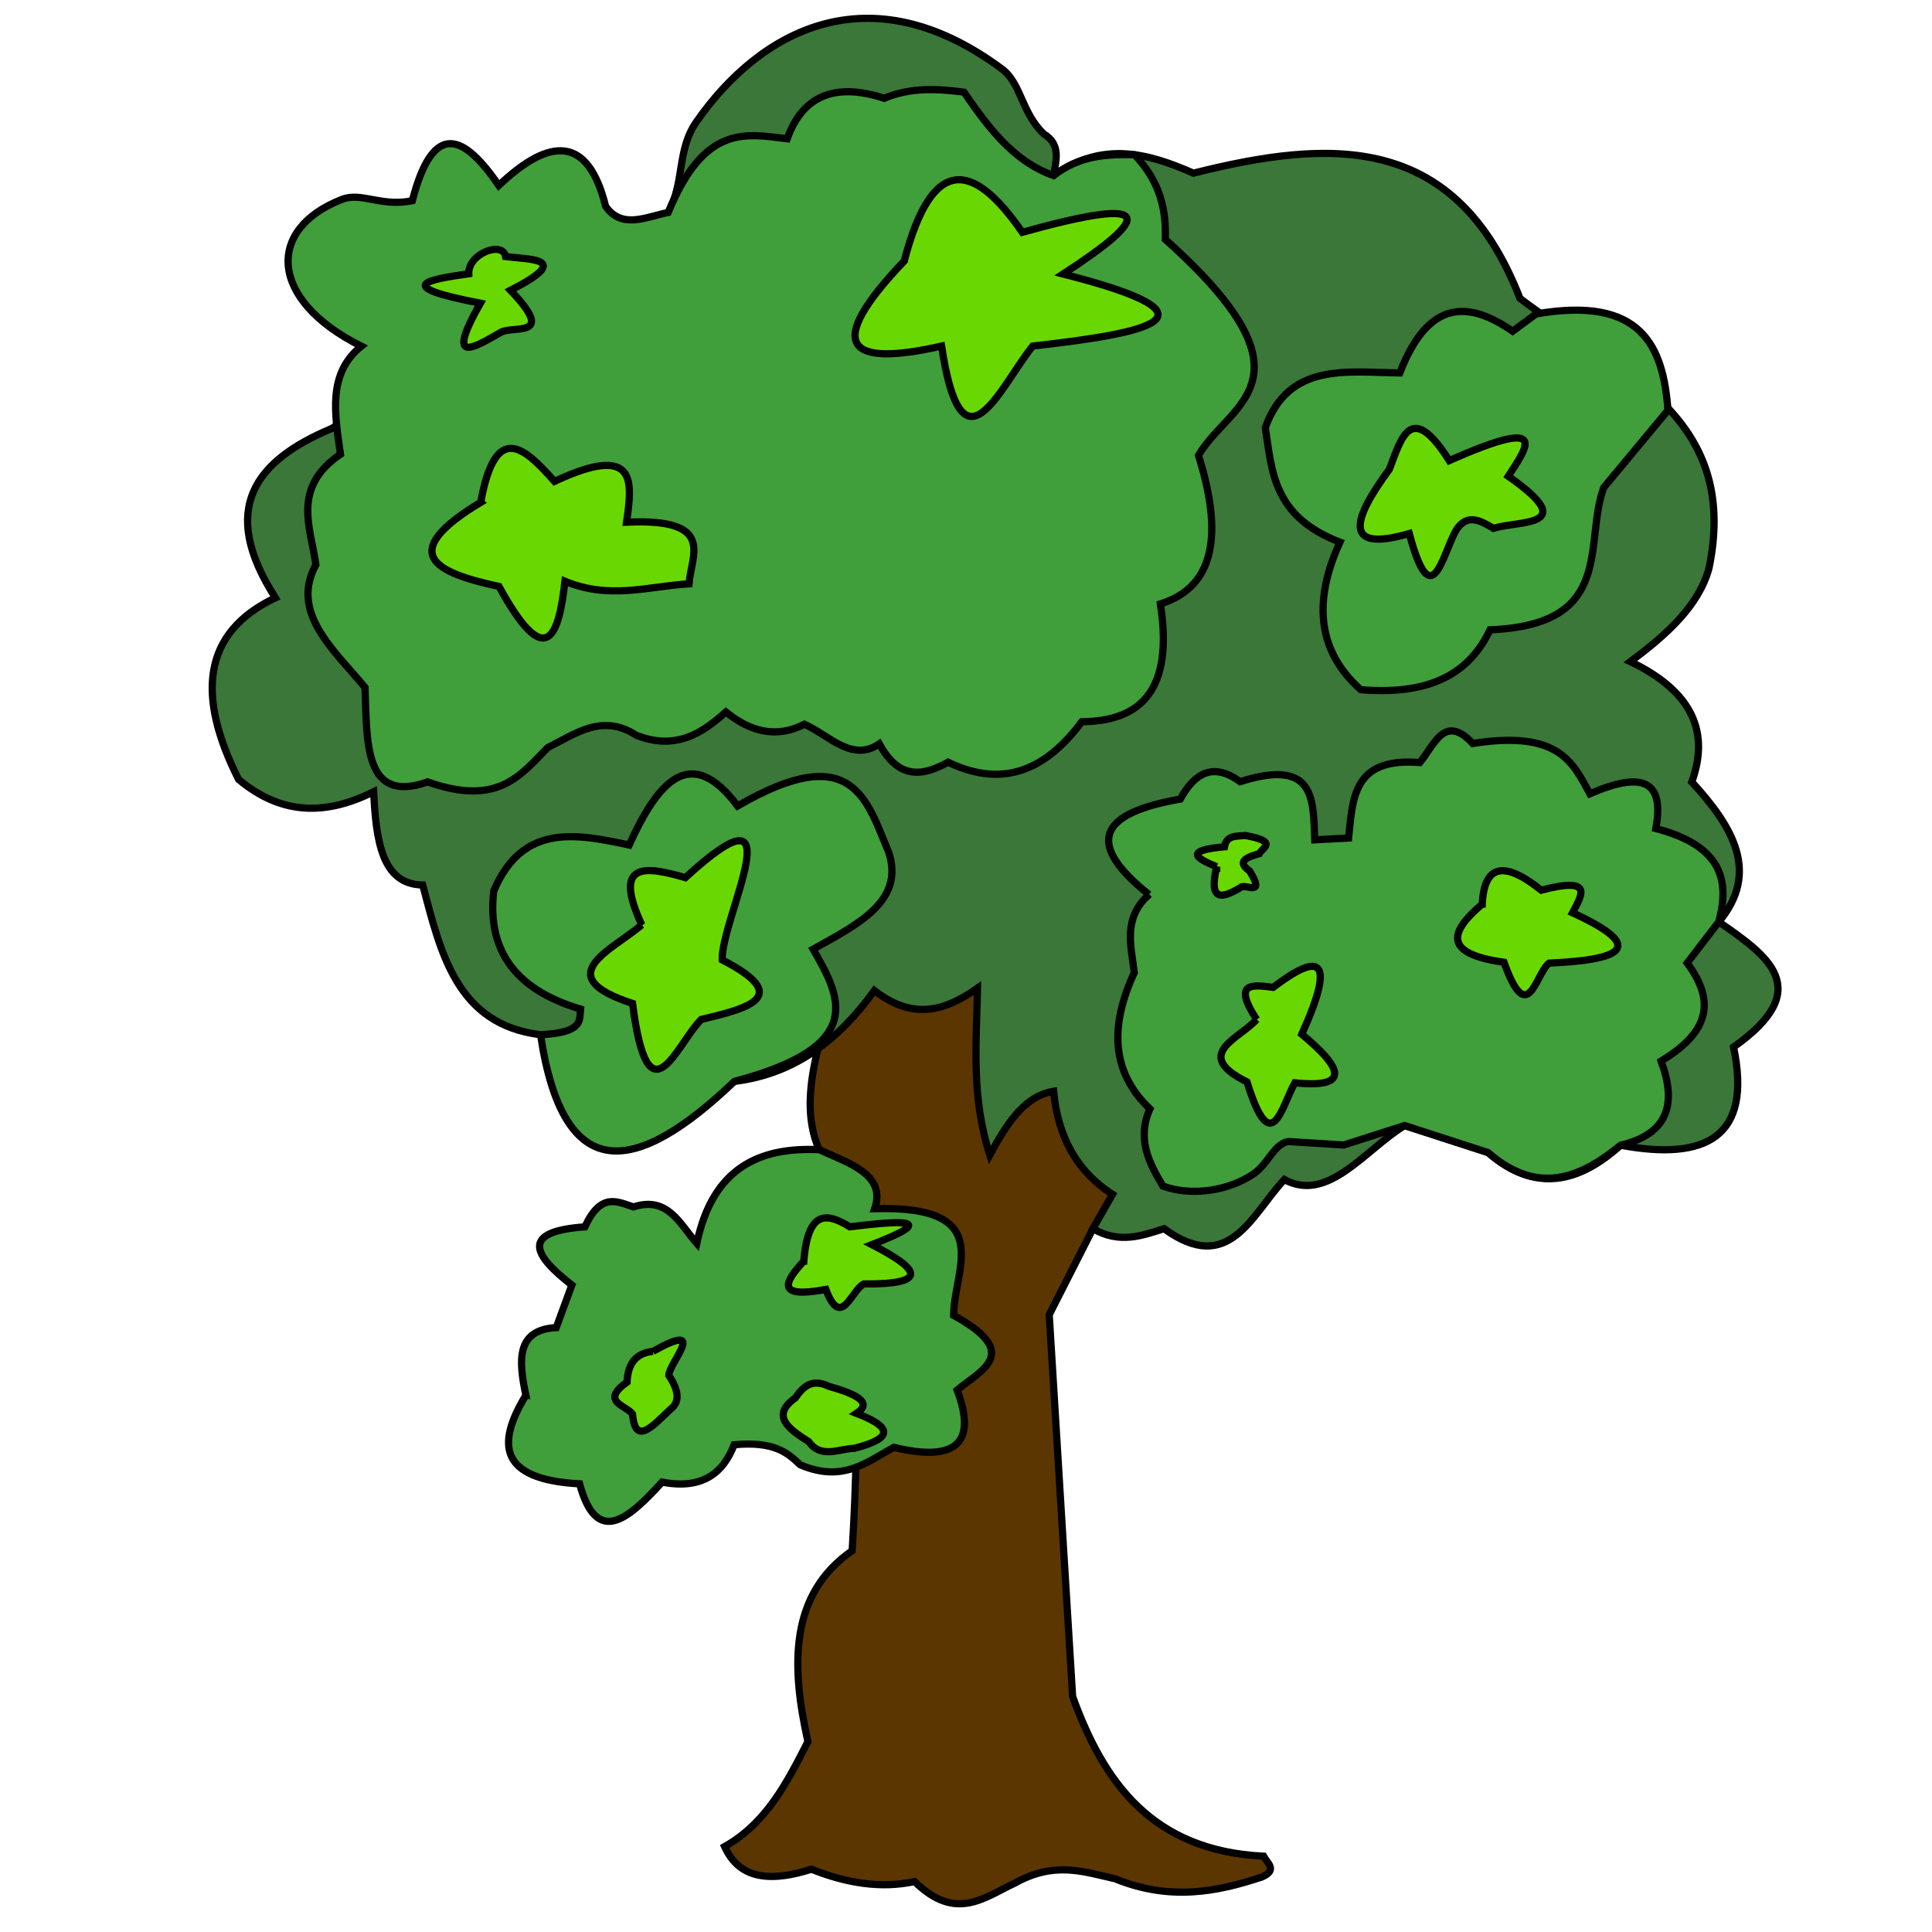 <?xml version="1.0" encoding="UTF-8" standalone="no"?>
<!-- Created with Inkscape (http://www.inkscape.org/) -->

<svg
   width="150"
   height="150"
   viewBox="0 0 39.687 39.688"
   version="1.1"
   id="svg5"
   inkscape:version="1.1.1 (3bf5ae0d25, 2021-09-20)"
   sodipodi:docname="zzz - Copie - Copie (7).svg"
   inkscape:export-filename="C:\Users\Clément\Desktop\freepic\res\img/icon.png"
   inkscape:export-xdpi="96"
   inkscape:export-ydpi="96"
   xmlns:inkscape="http://www.inkscape.org/namespaces/inkscape"
   xmlns:sodipodi="http://sodipodi.sourceforge.net/DTD/sodipodi-0.dtd"
   xmlns="http://www.w3.org/2000/svg"
   xmlns:svg="http://www.w3.org/2000/svg">
  <sodipodi:namedview
     id="namedview7"
     pagecolor="#ffffff"
     bordercolor="#666666"
     borderopacity="1.0"
     inkscape:pageshadow="2"
     inkscape:pageopacity="0.0"
     inkscape:pagecheckerboard="true"
     inkscape:document-units="mm"
     showgrid="false"
     units="px"
     inkscape:zoom="3.0289002"
     inkscape:cx="62.729039"
     inkscape:cy="70.487631"
     inkscape:window-width="1920"
     inkscape:window-height="1013"
     inkscape:window-x="-9"
     inkscape:window-y="-9"
     inkscape:window-maximized="1"
     inkscape:current-layer="layer1"
     inkscape:snap-object-midpoints="false"
     inkscape:snap-center="false" />
  <defs
     id="defs2">
    <clipPath
       clipPathUnits="userSpaceOnUse"
       id="clipPath168419-0">
      <path
         style="fill:#d4d591;fill-opacity:1;stroke:#000000;stroke-width:0.265px;stroke-linecap:butt;stroke-linejoin:miter;stroke-opacity:1"
         d="m 1976.663,1120.96 c -14.976,1.593 -25.804,9.297 -36.108,17.773 -10.836,13.47 -17.831,26.941 -24.134,40.411 -5.082,17.662 -6.73,33.822 -6.174,49.017 2.96,13.9 7.358,26.531 16.277,35.173 10.04,8.844 23.231,13.947 38.914,16.09 14.607,1.541 26.905,-0.767 39.476,-2.619 16.4,-3.421 25.64,-12.808 33.676,-23.199 4.188,-8.062 7.601,-17.285 8.98,-29.56 0.167,-11.857 -2.488,-24.924 -4.677,-37.792 -3.678,-11.857 -9.579,-24.13 -18.896,-37.044 -6.374,-10.621 -16.705,-17.504 -27.502,-23.947 -6.054,-1.747 -10.149,-4.596 -19.831,-4.303 z"
         id="path168421-4"
         sodipodi:nodetypes="ccccccccccccc" />
    </clipPath>
    <linearGradient
       x1="-989.377"
       y1="-3204.338"
       x2="1175.855"
       y2="2649.329"
       gradientUnits="userSpaceOnUse"
       id="color-1"
       gradientTransform="matrix(0.177,0,0,0.177,-22.689,-12.005)">
      <stop
         offset="0"
         stop-color="#2a221e"
         id="stop2" />
      <stop
         offset="1"
         stop-color="#2a221e"
         stop-opacity="0"
         id="stop4" />
    </linearGradient>
    <linearGradient
       x1="-3323.794"
       y1="-330.774"
       x2="2849.816"
       y2="585.843"
       gradientUnits="userSpaceOnUse"
       id="color-2"
       gradientTransform="matrix(0.177,0,0,0.177,-22.689,-12.005)">
      <stop
         offset="0"
         stop-color="#2a221e"
         id="stop7" />
      <stop
         offset="1"
         stop-color="#2a221e"
         stop-opacity="0"
         id="stop9" />
    </linearGradient>
  </defs>
  <g
     inkscape:label="Calque 1"
     inkscape:groupmode="layer"
     id="layer1">
    <path
       style="fill:#5c3600;fill-opacity:1;stroke:#000000;stroke-width:0.148px;stroke-linecap:butt;stroke-linejoin:miter;stroke-opacity:1"
       d="m 16.81,21.514 c -0.19,0.757 -0.26,1.48 0.018,2.104 0.834,2.806 0.842,5.53 0.677,8.237 -1.279,0.889 -1.265,2.333 -0.909,3.922 -0.427,0.841 -0.858,1.678 -1.712,2.157 0.245,0.533 0.734,0.801 1.783,0.464 0.723,0.289 1.432,0.402 2.121,0.254 0.848,0.833 1.427,0.326 2.05,0.036 0.813,-0.453 1.384,-0.249 2.069,-0.093 1.127,0.458 2.086,0.271 3.013,-0.036 0.33,-0.143 0.115,-0.285 0.036,-0.428 -2.289,-0.112 -3.285,-1.517 -3.922,-3.28 l -0.481,-7.844 0.897,-1.765 0.904,-1.444 -4.243,-4.653 z"
       id="path7772"
       sodipodi:nodetypes="ccccccccccccccccc"
       inkscape:export-filename="C:\Users\Clément\Desktop\Seed Keeper\Sprites\Objects\Props/tree.png"
       inkscape:export-xdpi="96"
       inkscape:export-ydpi="96" />
    <path
       style="fill:#3a7738;fill-opacity:1;stroke:#000000;stroke-width:0.148px;stroke-linecap:butt;stroke-linejoin:miter;stroke-opacity:1"
       d="M 7.675,16.264 C 6.75,16.724 5.826,16.785 4.901,16.012 4.037,14.299 4.147,12.996 5.657,12.28 4.475,10.444 5.254,9.454 6.817,8.801 l 6.908,-4.438 c 0.344,-0.618 0.174,-1.276 0.578,-1.857 1.3,-1.87 3.544,-3.115 6.274,-1.093 0.407,0.301 0.396,0.887 0.863,1.337 0.361,0.221 0.252,0.545 0.202,0.857 1.017,-0.721 1.951,-0.455 2.874,-0.05 2.784,-0.699 5.377,-0.858 6.707,2.572 1.872,1.443 4.554,2.319 3.883,5.547 -0.218,0.784 -0.879,1.367 -1.614,1.916 1.299,0.623 1.624,1.468 1.261,2.471 0.845,0.921 1.404,1.859 0.555,2.874 0.99,0.689 2.002,1.373 0.303,2.572 0.39,1.861 -0.573,2.339 -2.32,2.017 -0.865,0.782 -1.763,0.983 -2.723,0.151 l -1.714,-0.555 c -0.813,0.494 -1.573,1.598 -2.471,1.109 -0.674,0.716 -1.129,1.986 -2.471,1.009 -0.458,0.145 -0.912,0.316 -1.462,0 l 0.403,-0.706 c -0.75,-0.483 -1.125,-1.207 -1.21,-2.118 -0.618,0.106 -0.974,0.692 -1.311,1.311 -0.386,-1.21 -0.273,-2.309 -0.252,-3.429 -0.632,0.443 -1.298,0.69 -2.118,0.05 -0.724,1.005 -1.628,1.715 -2.874,1.866 l -3.984,-0.958 C 9.388,21.046 9.057,19.594 8.683,18.18 7.839,18.169 7.724,17.257 7.675,16.264 Z"
       id="path874"
       sodipodi:nodetypes="cccccsscccccccccccccccccccccccc"
       inkscape:export-filename="C:\Users\Clément\Desktop\Seed Keeper\Sprites\Objects\Props/tree.png"
       inkscape:export-xdpi="96"
       inkscape:export-ydpi="96" />
    <path
       style="fill:#409e3b;fill-opacity:1;stroke:#000000;stroke-width:0.148px;stroke-linecap:butt;stroke-linejoin:miter;stroke-opacity:1"
       d="M 8.469,4.124 C 7.821,4.253 7.426,3.941 7.027,4.095 5.471,4.696 5.506,6.155 7.422,7.112 6.723,7.673 6.877,8.508 6.994,9.331 5.991,10.015 6.377,10.819 6.489,11.6 c -0.531,0.981 0.352,1.733 1.009,2.521 0.042,1.133 -0.024,2.402 1.286,1.941 1.463,0.518 1.916,-0.154 2.471,-0.706 0.57,-0.285 1.117,-0.706 1.815,-0.252 0.799,0.313 1.341,-0.028 1.841,-0.479 0.507,0.412 1.04,0.546 1.614,0.252 0.504,0.224 0.973,0.789 1.538,0.403 0.41,0.754 0.902,0.656 1.412,0.378 1.177,0.563 2.04,0.114 2.748,-0.832 1.2,-0.01 1.89,-0.633 1.614,-2.42 1.152,-0.362 1.274,-1.481 0.782,-3.051 C 25.238,8.276 27.184,7.822 23.937,4.918 23.956,4.338 23.854,3.758 23.307,3.179 22.74,3.164 22.176,3.191 21.643,3.607 20.816,3.313 20.299,2.616 19.802,1.893 19.256,1.823 18.709,1.79 18.163,2.019 17.144,1.687 16.484,1.972 16.171,2.851 15.325,2.75 14.474,2.54 13.726,4.364 13.267,4.458 12.772,4.714 12.44,4.237 12.083,2.795 11.309,2.8 10.246,3.809 9.542,2.784 8.905,2.441 8.469,4.124 Z"
       id="path2562"
       sodipodi:nodetypes="cscccccccccccccccccccccccc"
       inkscape:export-filename="C:\Users\Clément\Desktop\Seed Keeper\Sprites\Objects\Props/tree.png"
       inkscape:export-xdpi="96"
       inkscape:export-ydpi="96" />
    <path
       style="fill:#409e3b;fill-opacity:1;stroke:#000000;stroke-width:0.148px;stroke-linecap:butt;stroke-linejoin:miter;stroke-opacity:1"
       d="m 11.925,20.729 c -1.386,-0.412 -1.918,-1.252 -1.783,-2.425 0.589,-1.39 1.681,-1.182 2.781,-0.945 0.593,-1.299 1.259,-2.095 2.229,-0.802 2.38,-1.383 2.653,-0.108 3.102,0.945 0.338,1.014 -0.643,1.49 -1.551,1.997 0.575,0.999 1.108,1.995 -1.616,2.715 -1.992,1.901 -3.508,2.211 -3.984,-0.958 0.893,-0.045 0.797,-0.299 0.822,-0.527 z"
       id="path4060"
       sodipodi:nodetypes="ccccccccc"
       inkscape:export-filename="C:\Users\Clément\Desktop\Seed Keeper\Sprites\Objects\Props/tree.png"
       inkscape:export-xdpi="96"
       inkscape:export-ydpi="96" />
    <path
       style="fill:#409e3b;fill-opacity:1;stroke:#000000;stroke-width:0.148px;stroke-linecap:butt;stroke-linejoin:miter;stroke-opacity:1"
       d="m 28.755,7.661 c -1.097,-0.015 -2.28,-0.219 -2.763,1.123 0.137,0.895 0.156,1.825 1.533,2.353 -0.598,1.307 -0.4,2.294 0.428,3.031 1.53,0.127 2.263,-0.41 2.656,-1.23 2.591,-0.104 1.916,-1.777 2.336,-2.924 L 34.264,8.428 C 34.166,7.109 33.723,6.073 31.554,6.449 L 31.073,6.805 C 30.157,6.169 29.337,6.155 28.755,7.661 Z"
       id="path4570"
       sodipodi:nodetypes="cccccccccc"
       inkscape:export-filename="C:\Users\Clément\Desktop\Seed Keeper\Sprites\Objects\Props/tree.png"
       inkscape:export-xdpi="96"
       inkscape:export-ydpi="96" />
    <path
       style="fill:#409e3b;fill-opacity:1;stroke:#000000;stroke-width:0.148px;stroke-linecap:butt;stroke-linejoin:miter;stroke-opacity:1"
       d="m 23.603,18.376 c -1.428,-1.139 -0.881,-1.694 0.642,-1.961 0.293,-0.529 0.669,-0.765 1.23,-0.357 1.568,-0.501 1.496,0.393 1.533,1.194 l 0.695,-0.036 c 0.087,-0.797 0.073,-1.665 1.462,-1.551 0.298,-0.352 0.505,-1.018 1.088,-0.392 1.784,-0.28 2.059,0.4 2.407,1.034 1.257,-0.549 1.503,-0.11 1.355,0.713 1.381,0.362 1.514,1.087 1.293,1.916 l -0.651,0.847 c 0.698,0.925 0.271,1.524 -0.535,2.015 0.325,0.869 0.153,1.496 -0.831,1.727 -0.828,0.674 -1.695,1.043 -2.723,0.151 l -1.714,-0.555 -1.252,0.4 -1.143,-0.072 c -0.308,0.068 -0.401,0.463 -0.725,0.677 -0.489,0.323 -1.228,0.46 -1.845,0.24 -0.288,-0.482 -0.541,-0.973 -0.267,-1.587 -0.813,-0.77 -0.817,-1.727 -0.321,-2.799 -0.067,-0.553 -0.241,-1.116 0.303,-1.605 z"
       id="path5232"
       sodipodi:nodetypes="cccccccccccccccccscccc"
       inkscape:export-filename="C:\Users\Clément\Desktop\Seed Keeper\Sprites\Objects\Props/tree.png"
       inkscape:export-xdpi="96"
       inkscape:export-ydpi="96" />
    <path
       style="fill:#409e3b;fill-opacity:1;stroke:#000000;stroke-width:0.148px;stroke-linecap:butt;stroke-linejoin:miter;stroke-opacity:1"
       d="m 10.802,28.663 c -0.146,-0.699 -0.212,-1.346 0.624,-1.391 l 0.321,-0.874 c -0.787,-0.612 -1.071,-1.102 0.267,-1.195 0.333,-0.719 0.666,-0.515 0.998,-0.41 0.708,-0.23 0.952,0.352 1.301,0.749 0.328,-1.554 1.286,-1.982 2.514,-1.925 0.631,0.285 1.379,0.515 1.141,1.212 2.53,-0.072 1.621,1.244 1.622,2.193 1.415,0.776 0.565,1.121 0.071,1.533 0.424,1.127 -0.062,1.475 -1.301,1.177 -0.556,0.304 -1.052,0.734 -1.925,0.357 -0.259,-0.249 -0.537,-0.487 -1.355,-0.41 -0.232,0.605 -0.679,0.922 -1.48,0.767 -0.681,0.747 -1.339,1.344 -1.694,0.036 -1.673,-0.09 -1.704,-0.83 -1.105,-1.819 z"
       id="path6996"
       sodipodi:nodetypes="cccccccccccccccc"
       inkscape:export-filename="C:\Users\Clément\Desktop\Seed Keeper\Sprites\Objects\Props/tree.png"
       inkscape:export-xdpi="96"
       inkscape:export-ydpi="96" />
    <path
       style="fill:#69d802;fill-opacity:1;stroke:#000000;stroke-width:0.148px;stroke-linecap:butt;stroke-linejoin:miter;stroke-opacity:1"
       d="m 9.875,10.317 c 0.308,-1.688 0.904,-1.117 1.515,-0.428 1.715,-0.803 1.597,0.017 1.48,0.838 1.849,-0.086 1.326,0.676 1.284,1.266 -0.836,0.05 -1.627,0.329 -2.549,-0.053 -0.13,1.175 -0.401,1.849 -1.355,0.107 -1.273,-0.276 -2.151,-0.656 -0.374,-1.729 z"
       id="path8586"
       sodipodi:nodetypes="ccccccc"
       inkscape:export-filename="C:\Users\Clément\Desktop\Seed Keeper\Sprites\Objects\Props/tree.png"
       inkscape:export-xdpi="96"
       inkscape:export-ydpi="96" />
    <path
       style="fill:#69d802;fill-opacity:1;stroke:#000000;stroke-width:0.148px;stroke-linecap:butt;stroke-linejoin:miter;stroke-opacity:1"
       d="M 9.629,5.624 C 9.614,5.207 10.332,4.941 10.385,5.271 c 0.543,0.065 1.381,0.035 0.101,0.693 0.943,0.987 0.09,0.722 -0.189,0.857 C 9.743,7.138 9.129,7.529 9.868,6.229 8.041,5.876 8.776,5.745 9.629,5.624 Z"
       id="path9020"
       sodipodi:nodetypes="cccccc"
       inkscape:export-filename="C:\Users\Clément\Desktop\Seed Keeper\Sprites\Objects\Props/tree.png"
       inkscape:export-xdpi="96"
       inkscape:export-ydpi="96" />
    <path
       style="fill:#69d802;fill-opacity:1;stroke:#000000;stroke-width:0.148px;stroke-linecap:butt;stroke-linejoin:miter;stroke-opacity:1"
       d="m 18.575,5.361 c 0.574,-2.201 1.424,-2.04 2.425,-0.588 2.824,-0.79 2.615,-0.299 0.838,0.856 3.444,0.876 1.743,1.213 -0.624,1.48 -0.688,0.86 -1.453,2.77 -1.872,0 -1.946,0.441 -2.431,-0.002 -0.767,-1.747 z"
       id="path9297"
       sodipodi:nodetypes="cccccc"
       inkscape:export-filename="C:\Users\Clément\Desktop\Seed Keeper\Sprites\Objects\Props/tree.png"
       inkscape:export-xdpi="96"
       inkscape:export-ydpi="96" />
    <path
       style="fill:#69d802;fill-opacity:1;stroke:#000000;stroke-width:0.148px;stroke-linecap:butt;stroke-linejoin:miter;stroke-opacity:1"
       d="m 28.541,9.64 c 0.243,-0.629 0.435,-1.433 1.23,-0.178 2.116,-0.939 1.585,-0.261 1.212,0.321 1.505,1.055 0.231,0.902 -0.303,1.07 -0.271,-0.159 -0.542,-0.316 -0.767,0.036 -0.284,0.49 -0.502,1.796 -0.963,0.071 -1.335,0.386 -1.208,-0.236 -0.41,-1.319 z"
       id="path9617"
       sodipodi:nodetypes="ccccccc"
       inkscape:export-filename="C:\Users\Clément\Desktop\Seed Keeper\Sprites\Objects\Props/tree.png"
       inkscape:export-xdpi="96"
       inkscape:export-ydpi="96" />
    <path
       style="fill:#69d802;fill-opacity:1;stroke:#000000;stroke-width:0.148px;stroke-linecap:butt;stroke-linejoin:miter;stroke-opacity:1"
       d="m 24.994,17.805 c -0.421,-0.172 -0.685,-0.332 0.16,-0.41 0.042,-0.244 0.25,-0.214 0.428,-0.232 0.69,0.125 0.347,0.25 0.285,0.374 -0.452,0.119 -0.352,0.238 -0.196,0.357 0.312,0.509 -0.041,0.287 -0.16,0.321 -0.385,0.235 -0.695,0.34 -0.517,-0.41 z"
       id="path9975"
       sodipodi:nodetypes="ccccccc"
       inkscape:export-filename="C:\Users\Clément\Desktop\Seed Keeper\Sprites\Objects\Props/tree.png"
       inkscape:export-xdpi="96"
       inkscape:export-ydpi="96" />
    <path
       style="fill:#69d802;fill-opacity:1;stroke:#000000;stroke-width:0.148px;stroke-linecap:butt;stroke-linejoin:miter;stroke-opacity:1"
       d="m 30.449,18.572 c 0.04,-0.824 0.46,-0.887 1.212,-0.285 1.107,-0.292 0.824,0.111 0.642,0.464 1.587,0.727 0.959,0.969 -0.481,1.034 -0.28,0.212 -0.433,1.359 -0.927,-0.018 -1.283,-0.177 -1.099,-0.64 -0.446,-1.195 z"
       id="path10333"
       sodipodi:nodetypes="cccccc"
       inkscape:export-filename="C:\Users\Clément\Desktop\Seed Keeper\Sprites\Objects\Props/tree.png"
       inkscape:export-xdpi="96"
       inkscape:export-ydpi="96" />
    <path
       style="fill:#69d802;fill-opacity:1;stroke:#000000;stroke-width:0.148px;stroke-linecap:butt;stroke-linejoin:miter;stroke-opacity:1"
       d="m 25.814,20.943 c -0.51,-0.781 -0.078,-0.713 0.339,-0.66 0.93,-0.706 1.318,-0.654 0.588,0.963 0.834,0.689 1.015,1.115 -0.143,0.998 -0.274,0.491 -0.483,1.596 -0.981,-0.018 -1.146,-0.57 -0.149,-0.889 0.196,-1.284 z"
       id="path10615"
       sodipodi:nodetypes="cccccc"
       inkscape:export-filename="C:\Users\Clément\Desktop\Seed Keeper\Sprites\Objects\Props/tree.png"
       inkscape:export-xdpi="96"
       inkscape:export-ydpi="96" />
    <path
       style="fill:#69d802;fill-opacity:1;stroke:#000000;stroke-width:0.148px;stroke-linecap:butt;stroke-linejoin:miter;stroke-opacity:1"
       d="m 13.184,19 c -0.613,-1.32 0.087,-1.204 0.895,-0.971 2.33,-2.136 0.733,0.829 0.756,1.689 1.461,0.754 0.543,0.994 -0.429,1.223 -0.508,0.5 -1.091,2.199 -1.412,-0.328 -1.722,-0.562 -0.436,-1.083 0.189,-1.614 z"
       id="path10859"
       sodipodi:nodetypes="cccccc"
       inkscape:export-filename="C:\Users\Clément\Desktop\Seed Keeper\Sprites\Objects\Props/tree.png"
       inkscape:export-xdpi="96"
       inkscape:export-ydpi="96" />
    <path
       style="fill:#69d802;fill-opacity:1;stroke:#000000;stroke-width:0.148px;stroke-linecap:butt;stroke-linejoin:miter;stroke-opacity:1"
       d="m 13.41,27.761 c 1.164,-0.647 0.332,0.24 0.328,0.492 0.225,0.337 0.216,0.558 0.038,0.693 -0.344,0.32 -0.729,0.782 -0.782,0.101 -0.149,-0.185 -0.669,-0.257 -0.113,-0.656 0.015,-0.372 0.178,-0.595 0.529,-0.63 z"
       id="path11141"
       sodipodi:nodetypes="cccccc"
       inkscape:export-filename="C:\Users\Clément\Desktop\Seed Keeper\Sprites\Objects\Props/tree.png"
       inkscape:export-xdpi="96"
       inkscape:export-ydpi="96" />
    <path
       style="fill:#69d802;fill-opacity:1;stroke:#000000;stroke-width:0.148px;stroke-linecap:butt;stroke-linejoin:miter;stroke-opacity:1"
       d="m 16.512,25.908 c 0.087,-1.084 0.493,-0.982 0.945,-0.706 1.136,-0.141 1.815,-0.16 0.454,0.366 0.881,0.456 1.288,0.817 -0.164,0.807 -0.256,0.117 -0.466,0.952 -0.782,0.113 -1.021,0.191 -0.864,-0.138 -0.454,-0.58 z"
       id="path11461"
       sodipodi:nodetypes="cccccc"
       inkscape:export-filename="C:\Users\Clément\Desktop\Seed Keeper\Sprites\Objects\Props/tree.png"
       inkscape:export-xdpi="96"
       inkscape:export-ydpi="96" />
    <path
       style="fill:#69d802;fill-opacity:1;stroke:#000000;stroke-width:0.148px;stroke-linecap:butt;stroke-linejoin:miter;stroke-opacity:1"
       d="m 16.335,28.719 c 0.158,-0.226 0.336,-0.411 0.693,-0.24 0.561,0.157 0.908,0.331 0.567,0.555 0.88,0.337 0.606,0.549 -0.05,0.719 -0.32,0.007 -0.674,0.22 -0.933,-0.139 -0.42,-0.263 -0.782,-0.533 -0.277,-0.895 z"
       id="path11781"
       sodipodi:nodetypes="cccccc"
       inkscape:export-filename="C:\Users\Clément\Desktop\Seed Keeper\Sprites\Objects\Props/tree.png"
       inkscape:export-xdpi="96"
       inkscape:export-ydpi="96" />
  </g>
</svg>
